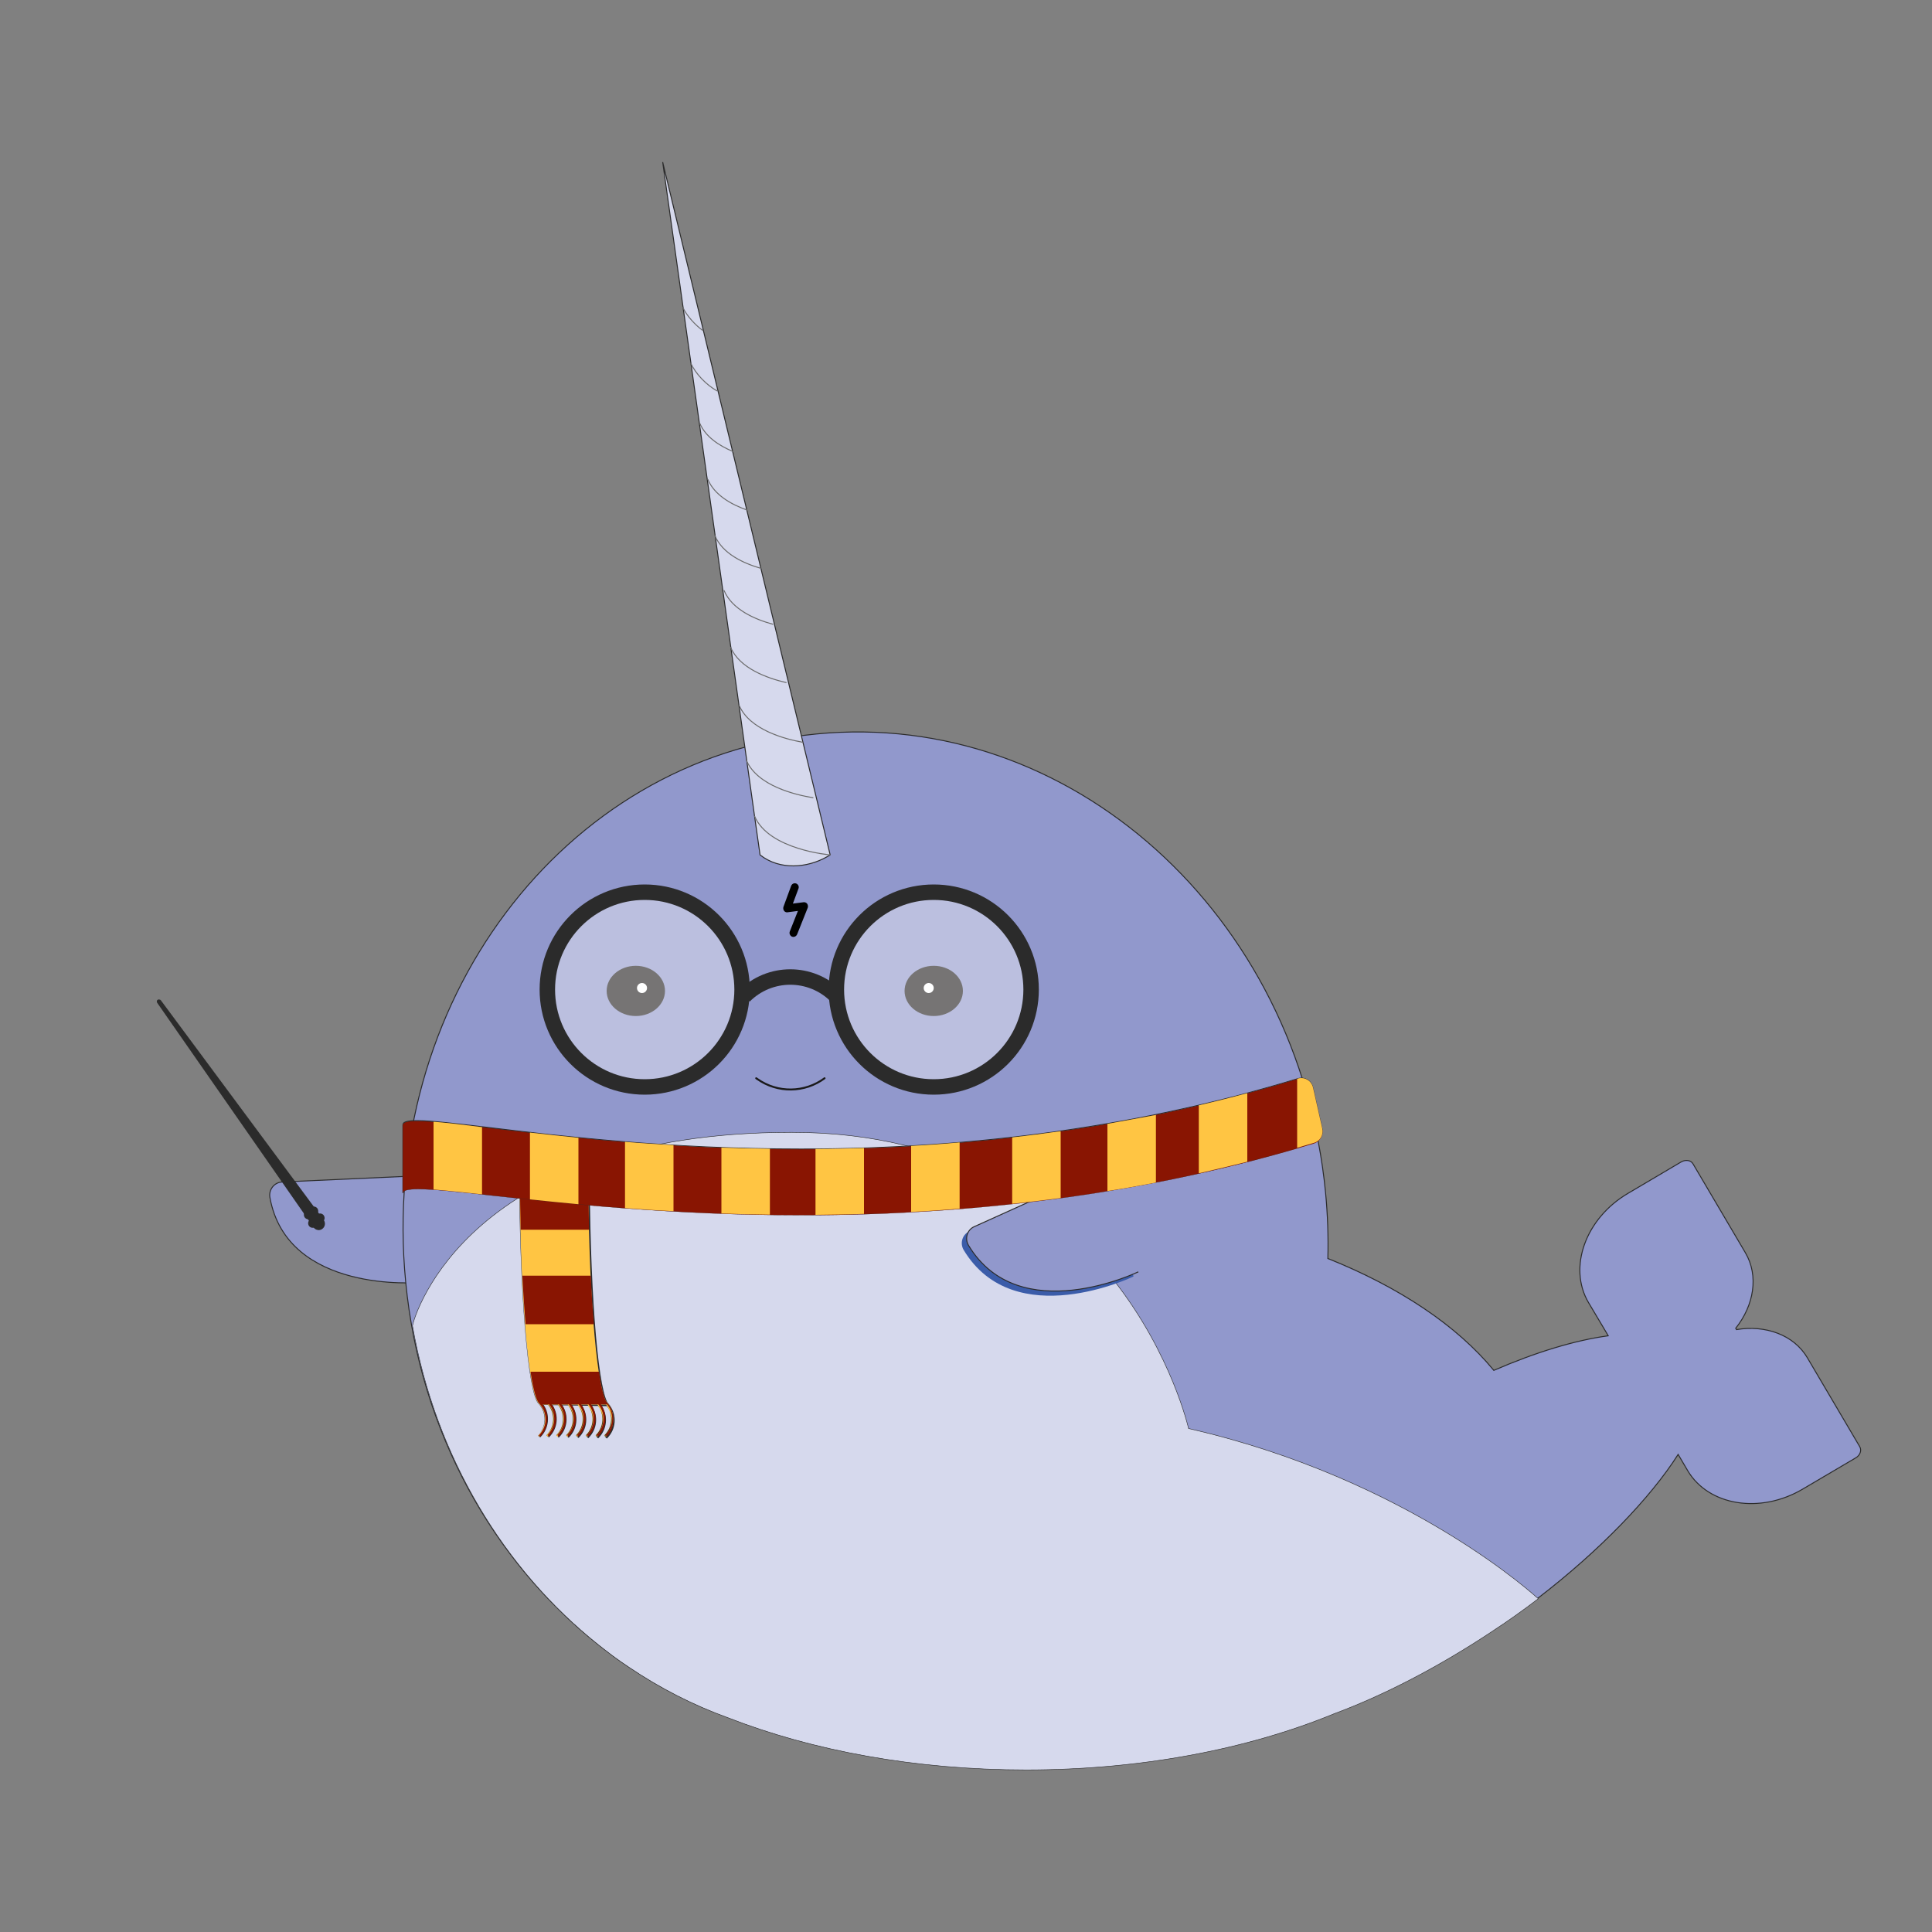 <svg xmlns="http://www.w3.org/2000/svg" viewBox="0 0 1000 1000">
  <rect x="0" y="0" width="1000" height="1000" fill="#808080" stroke="none"/>
  <path fill="#9198CC" stroke="#2B2B2B" stroke-width=".5" stroke-miterlimit="10" d="M217 663.8s-68.3 6-77.3-44c-.7-4 2.2-7.8 6.3-8l81.1-3.7"/>
  <path fill="#9198CC" stroke="#2B2B2B" stroke-width=".5" stroke-miterlimit="10" d="M422.6 379.9c131.5-12.8 249.5 93.4 263.5 237.3 1.1 11.5 1.5 23 1.2 34.2 37 14.8 66.8 34.7 85.9 57.9 21.9-9.5 42.2-15.6 59.2-17.9l-.5-.9-6.9-11.6-2.8-4.7c-10.7-18.2-1.5-43.6 20.4-56.5l27.6-16.3c2.3-1.3 5-.9 6.1 1l27.1 46c7 11.9 4.5 27.2-5 39.1l.4.7c15-2.5 29.7 2.7 36.7 14.6l27.1 46c1.1 1.9.2 4.5-2.1 5.8L933 770.8c-21.9 12.9-48.6 8.6-59.4-9.5l-5-8.5c-14.2 22.4-40.7 49.9-72.3 74.2-8.4 6.4-15.3 10.9-24.6 17-28.2 18.7-56.3 33.1-81.6 42.5-44.5 18.3-99.7 29.1-159.5 29.1-57.5 0-110.8-10-154.3-27-18-6.5-35.2-15.3-51.2-26.1-3-2-5.9-4-8.7-6.1-.7-.6-1.5-1.1-2.2-1.7-1.7-1.3-3.3-2.5-4.9-3.8-53.9-42.9-91.8-109.6-99.3-187.2-14.1-144 81.1-271 212.6-283.8z"/>
  <ellipse cx="483.3" cy="512.9" fill="#221F1F" rx="15.1" ry="13"/>
  <circle cx="480.7" cy="511.4" r="2.6" fill="#FFF"/>
  <ellipse cx="329.1" cy="512.9" fill="#221F1F" rx="15.1" ry="13"/>
  <circle cx="332.3" cy="511.4" r="2.6" fill="#FFF"/>
  <path fill="#D6D9ED" stroke="#2B2B2B" stroke-width=".25" stroke-miterlimit="10" d="M409.8 586.1c170.9 0 205.4 153.3 205.4 153.3 114.5 26.1 181 88.1 181 88.1-7.6 5.8-15.6 11.5-24 17-28.2 18.7-56.3 33.1-81.6 42.5-44.5 18.3-99.7 29.1-159.5 29.1-57.5 0-110.8-10-154.3-27-18-6.5-35.2-15.3-51.2-26.1-3-2-5.9-4-8.7-6.1-.7-.6-1.5-1.1-2.2-1.7-1.7-1.3-3.3-2.5-4.9-3.8-48.7-38.8-84.3-97-96.3-165.2 1.1-5.9 29.4-100.1 196.3-100.1z"/>
  <path fill="none" stroke="#1A1A1A" stroke-miterlimit="10" d="M426.8 558.1c-10.3 7.6-24.3 7.8-34.8.4l-.6-.4" stroke-linecap="round" stroke-linejoin="round"/>
  <path fill="#FFC543" d="M278.6 743c4.5-4.5 4.7-11.5.6-16.2-5.8-4.4-10.3-59.7-10.3-125.8v-.1h35.6v.1c0 62.4 3.9 114.7 9.3 124.4.4.4 1.3 1.5 1.3 1.5 3.7 5.2 3.2 12.2-1.4 16.8l-.1.1-.9-.9.1-.1c4.3-4.3 4.6-11 .8-15.7h-2.9c3.6 5.2 3 12.1-1.5 16.6l-.1.1-.9-.9.1-.1c4.3-4.3 4.6-11 .8-15.7h-3.5c3.6 5.2 3 12.1-1.5 16.6l-.1.1-.9-.9.1-.1c4.3-4.3 4.6-11 .8-15.7h-3.5c3.6 5.2 3 12.1-1.5 16.6l-.1.1-.9-.9.1-.1c4.3-4.3 4.6-11 .8-15.7h-3.5c3.6 5.2 3 12.1-1.5 16.6l-.1.1-.9-.9.1-.1c4.3-4.3 4.6-11 .8-15.7h-3.5c3.6 5.2 3 12.1-1.5 16.6l-.1.1-.9-.9.1-.1c4.3-4.3 4.6-11 .8-15.7h-3.5c3.6 5.2 3 12.1-1.5 16.6l-.1.1-.9-.9.1-.1c4.3-4.3 4.6-11 .8-15.7h-3c3.6 5.1 3 12.2-1.4 16.6l-.1.1-.5-.8z"/>
  <path fill="#2B2B2B" d="M304.4 601c0 62.9 4 114.9 9.3 124.4.4.4 1.3 1.6 1.3 1.6 3.6 5 3.2 12.1-1.4 16.6l-.7-.7c4.3-4.3 4.6-11.2.8-15.9h-3.2c3.6 5 3.2 12.1-1.4 16.6l-.7-.7c4.3-4.3 4.6-11.2.8-15.9h-3.8c3.6 5 3.2 12.1-1.4 16.6l-.7-.7c4.3-4.3 4.6-11.2.8-15.9h-3.8c3.6 5 3.2 12.1-1.4 16.6l-.7-.7c4.3-4.3 4.6-11.2.8-15.9h-3.8c3.6 5 3.2 12.1-1.4 16.6l-.7-.7c4.3-4.3 4.6-11.2.8-15.9h-3.8c3.6 5 3.2 12.1-1.4 16.6l-.7-.7c4.3-4.3 4.6-11.2.8-15.9H285c3.6 5 3.2 12.1-1.4 16.6l-.7-.7c4.3-4.3 4.6-11.2.8-15.9h-3.3c3.7 5 3.2 12.1-1.3 16.7l-.7-.7c4.5-4.5 4.6-11.6.5-16.3-5.7-4.4-10.2-59-10.2-125.7h35.7m.3-.3H268.9v.2c0 67.2 4.4 121.3 10.3 125.9 4 4.6 3.8 11.6-.5 15.9l-.2.2.2.2.7.7.2.2.2-.2c4.4-4.4 5.1-11.5 1.6-16.6h2.7c3.7 4.6 3.3 11.3-.9 15.5l-.2.2.2.2.7.7.2.2.2-.2c4.4-4.4 5.1-11.3 1.7-16.5h3.2c3.7 4.6 3.3 11.3-.9 15.5l-.2.2.2.2.7.7.2.2.2-.2c4.4-4.4 5.1-11.3 1.7-16.5h3.2c3.7 4.6 3.3 11.3-.9 15.5l-.2.2.2.2.7.7.2.2.2-.2c4.4-4.4 5.1-11.3 1.7-16.5h3.2c3.7 4.6 3.3 11.3-.9 15.5l-.2.2.2.2.7.7.2.2.2-.2c4.4-4.4 5.1-11.3 1.7-16.5h3.2c3.7 4.6 3.3 11.3-.9 15.5l-.2.2.2.2.7.7.2.2.2-.2c4.4-4.4 5.1-11.3 1.7-16.5h3.2c3.7 4.6 3.3 11.3-.9 15.5l-.2.2.2.2.7.7.2.2.2-.2c4.4-4.4 5.1-11.3 1.7-16.5h2.6c3.7 4.6 3.3 11.3-.9 15.5l-.2.2.2.2.7.7.2.2.2-.2c4.6-4.6 5.1-11.7 1.4-16.9 0-.1-.9-1.1-1.3-1.6-5.3-9.8-9.2-62-9.2-124.3v-.9h-.5z"/>
  <path fill="#891502" d="M304.5 611.4h-35.4c.1 8.6.2 17 .4 25.1h35.4c-.2-8.1-.3-16.5-.4-25.1zM305.8 660.3h-35.4c.4 9.1 1 17.5 1.6 25.1h35.4c-.7-7.6-1.2-16-1.6-25.1zM315 727s-.8-1.1-1.2-1.5c-1.4-2.4-2.7-7.8-3.8-15.5h-35.4c1.4 9.3 3 15.2 4.7 16.6 4.2 4.7 4.1 11.9-.4 16.3l.7.7c4.5-4.5 5-11.6 1.3-16.7h3.3c3.8 4.7 3.5 11.5-.8 15.9l.7.7c4.5-4.5 5-11.6 1.4-16.6h3.8c3.8 4.7 3.5 11.5-.8 15.9l.7.7c4.5-4.5 5-11.6 1.4-16.6h3.8c3.8 4.7 3.5 11.5-.8 15.9l.7.7c4.5-4.5 5-11.6 1.4-16.6h3.8c3.8 4.7 3.5 11.5-.8 15.9l.7.7c4.5-4.5 5-11.6 1.4-16.6h3.8c3.8 4.7 3.5 11.5-.8 15.9l.7.7c4.5-4.5 5-11.6 1.4-16.6h3.8c3.8 4.7 3.5 11.5-.8 15.9l.7.7c4.5-4.5 5-11.6 1.4-16.6h3.2c3.8 4.7 3.5 11.5-.8 15.9l.7.7c4.1-4.4 4.5-11.5.9-16.5z"/>
  <g stroke-width=".5" stroke-miterlimit="10">
    <path fill="#D6D9ED" stroke="#2B2B2B" d="M343 83.9l47.8 340.3 2.6 18.3c10.2 8.1 24.6 6.7 34.6 1l1.7-1L343 83.9z"/>
    <path fill="none" stroke="#6B6B6B" d="M429.7 442.5s-31.7-2.6-39.1-20M420.8 412.9c-9.1-1.5-28.8-6.1-34.5-19.4M415.5 384.2c-9.6-1.7-27.6-6.6-32.9-19.1M406.9 353.3c-9.9-2.3-24.1-7.4-28.7-18.2M400 323.1c-9.5-2.6-21.1-7.7-25.2-17.4M393.9 294.2c-9.3-2.7-19.9-7.6-23.9-17M386.7 264c-8.3-2.9-16.9-7.8-20.3-15.8M379.4 233.7c-7.2-3-14.2-7.6-17.2-14.6M371.1 202.3c-5.3-2.9-11.2-8.9-13.5-14.3M353.5 159.2c1.8 4.1 6.5 9.2 10.2 11.8" stroke-linecap="round" stroke-linejoin="round"/>
  </g>
  <path fill="#3B5CA9" d="M586.7 660.7S525 690.5 498.8 647c-2.1-3.5-.7-8.1 3-9.7l70.4-30.4"/>
  <path fill="#9198CC" stroke="#2B2B2B" stroke-width=".5" stroke-miterlimit="10" d="M589.2 658.3s-61.7 29.8-87.9-13.7c-2.1-3.5-.7-8.1 3-9.7l73.5-33.2"/>
  <path fill="#891502" d="M415 629c-67.2 0-122.9-6.1-159.8-10.1-18.1-2-31.1-3.4-38.9-3.4-5.2 0-7.7.7-7.7 2.1h-.2v-35.2c0-1.5 2.3-2.3 7.3-2.3 7.4 0 20 1.5 37.5 3.6 37 4.4 93 11.1 161.3 11.1 91.5 0 178-12.2 257-36.4.6-.2 1.2-.3 1.9-.3 3 0 5.6 2 6.2 5l4.8 21.3c.7 3.2-1.2 6.5-4.3 7.5C599.5 616.4 510.3 629 415 629z"/>
  <path fill="#2B2B2B" d="M673.5 558.1c2.8 0 5.4 1.9 6.1 4.9l4.8 21.3c.7 3.2-1.1 6.4-4.2 7.3-94.9 29.1-187.4 37.3-265.1 37.3-99.8 0-175-13.5-198.7-13.5-5.1 0-7.9.6-7.9 2.2v-35.2c0-1.5 2.5-2.1 7.2-2.1 22.8 0 98 14.6 198.8 14.6 75.1 0 164.4-8.1 257.1-36.4.6-.3 1.3-.4 1.9-.4m0-.3c-.6 0-1.3.1-1.9.3-79.1 24.1-165.5 36.4-257 36.4-68.3 0-124.3-6.6-161.3-11.1-17.5-2.1-30.1-3.6-37.5-3.6-5.2 0-7.5.7-7.5 2.4v35.2h.5c0-.6.6-1.1 1.8-1.4 1.3-.3 3.2-.5 5.8-.5 7.7 0 20.8 1.4 38.8 3.4 36.9 4 92.7 10.1 159.8 10.1 95.3 0 184.5-12.5 265.1-37.3 3.2-1 5.2-4.3 4.4-7.6l-4.8-21.3c-.6-2.9-3.2-5-6.2-5z"/>
  <path fill="#FFC543" d="M224.4 580.6v35.1c6.6.5 15 1.4 25.1 2.5v-34.8c-10.1-1.3-18.5-2.3-25.1-2.8zM274.3 586.2v34.6c7.8.8 16.1 1.7 25.1 2.5v-34.4c-9-.9-17.4-1.8-25.1-2.7zM323.5 591v34.3c8 .6 16.4 1.2 25.1 1.6v-34.2c-8.7-.5-17.1-1-25.1-1.7zM373.4 594v34.1c8.1.3 16.5.5 25.1.6v-34.1c-8.6-.1-17-.3-25.1-.6zM422.1 594.7v34.1c8.2-.1 16.6-.2 25.1-.5v-34.1c-8.5.3-16.9.5-25.1.5zM471.6 593.1v34.2c8.2-.4 16.6-1 25.1-1.7v-34.3c-8.5.8-16.9 1.4-25.1 1.8zM523.9 588.7v34.4c8.3-.9 16.6-1.9 25.1-3v-34.6c-8.5 1.2-16.9 2.3-25.1 3.2zM573.2 581.7v34.8c8.3-1.3 16.7-2.8 25.1-4.4v-35c-8.5 1.6-16.9 3.1-25.1 4.6zM684.4 584.2l-4.8-21.3c-.8-3.6-4.5-5.7-7.9-4.6-.1 0-.2.1-.3.1v35.7c2.9-.9 5.9-1.7 8.8-2.6 3.1-.9 4.9-4.1 4.2-7.3zM620.5 572.1v35.2c8.3-1.9 16.7-3.9 25.1-6v-35.5c-8.4 2.3-16.8 4.4-25.1 6.3z"/>
  <circle cx="333.7" cy="512.2" r="50.4" fill="#FFF" fill-opacity=".38" stroke="#2B2B2B" stroke-width="8" stroke-miterlimit="10"/>
  <circle cx="483.3" cy="512.2" r="50.4" fill="#FFF" fill-opacity=".38" stroke="#2B2B2B" stroke-width="8" stroke-miterlimit="10"/>
  <path fill="none" stroke="#2B2B2B" stroke-width="8" stroke-miterlimit="10" d="M432.9 515.6c-13.2-13.2-34.5-13.2-47.7 0"/>
  <path d="M417.8 467.8c-.4-.6-1.2-.9-1.9-.8l-5.5.7 2.9-7.8c.4-1.1-.2-2.2-1.2-2.6-1.1-.4-2.2.2-2.6 1.2l-4 10.9c-.2.7-.1 1.4.3 2 .4.6 1.1.9 1.8.8l5.4-.7-4.2 10.6c-.4 1.1.1 2.2 1.1 2.7.3.1.7.2 1.1.1.7-.1 1.3-.6 1.6-1.3l5.5-13.8c.2-.6.1-1.4-.3-2z"/>
  <g>
    <path fill="#2B2B2B" d="M163.9 636.5c-.6-.2-1.2-.6-1.6-1.2L81.4 519.1c-.3-.4-.3-.9-.1-1.3.5-.7 1.5-.6 2 0l84.3 113.7c1 1.5.7 3.5-.8 4.6-.8.6-1.9.8-2.9.4z"/>
    <path fill="#2B2B2B" d="M167 632.4l-3.8 2.7c-1.1.7-2.5.5-3.3-.6-.7-1.1-.5-2.5.6-3.3l3.8-2.7c1.1-.7 2.5-.5 3.3.6.7 1.1.5 2.5-.6 3.3zM163.7 628.8l-2.7 1.9c-1.1.7-2.5.5-3.3-.6-.7-1.1-.5-2.5.6-3.3l2.7-1.9c1.1-.7 2.5-.5 3.3.6.7 1.1.5 2.6-.6 3.3z"/>
  </g>
</svg>
